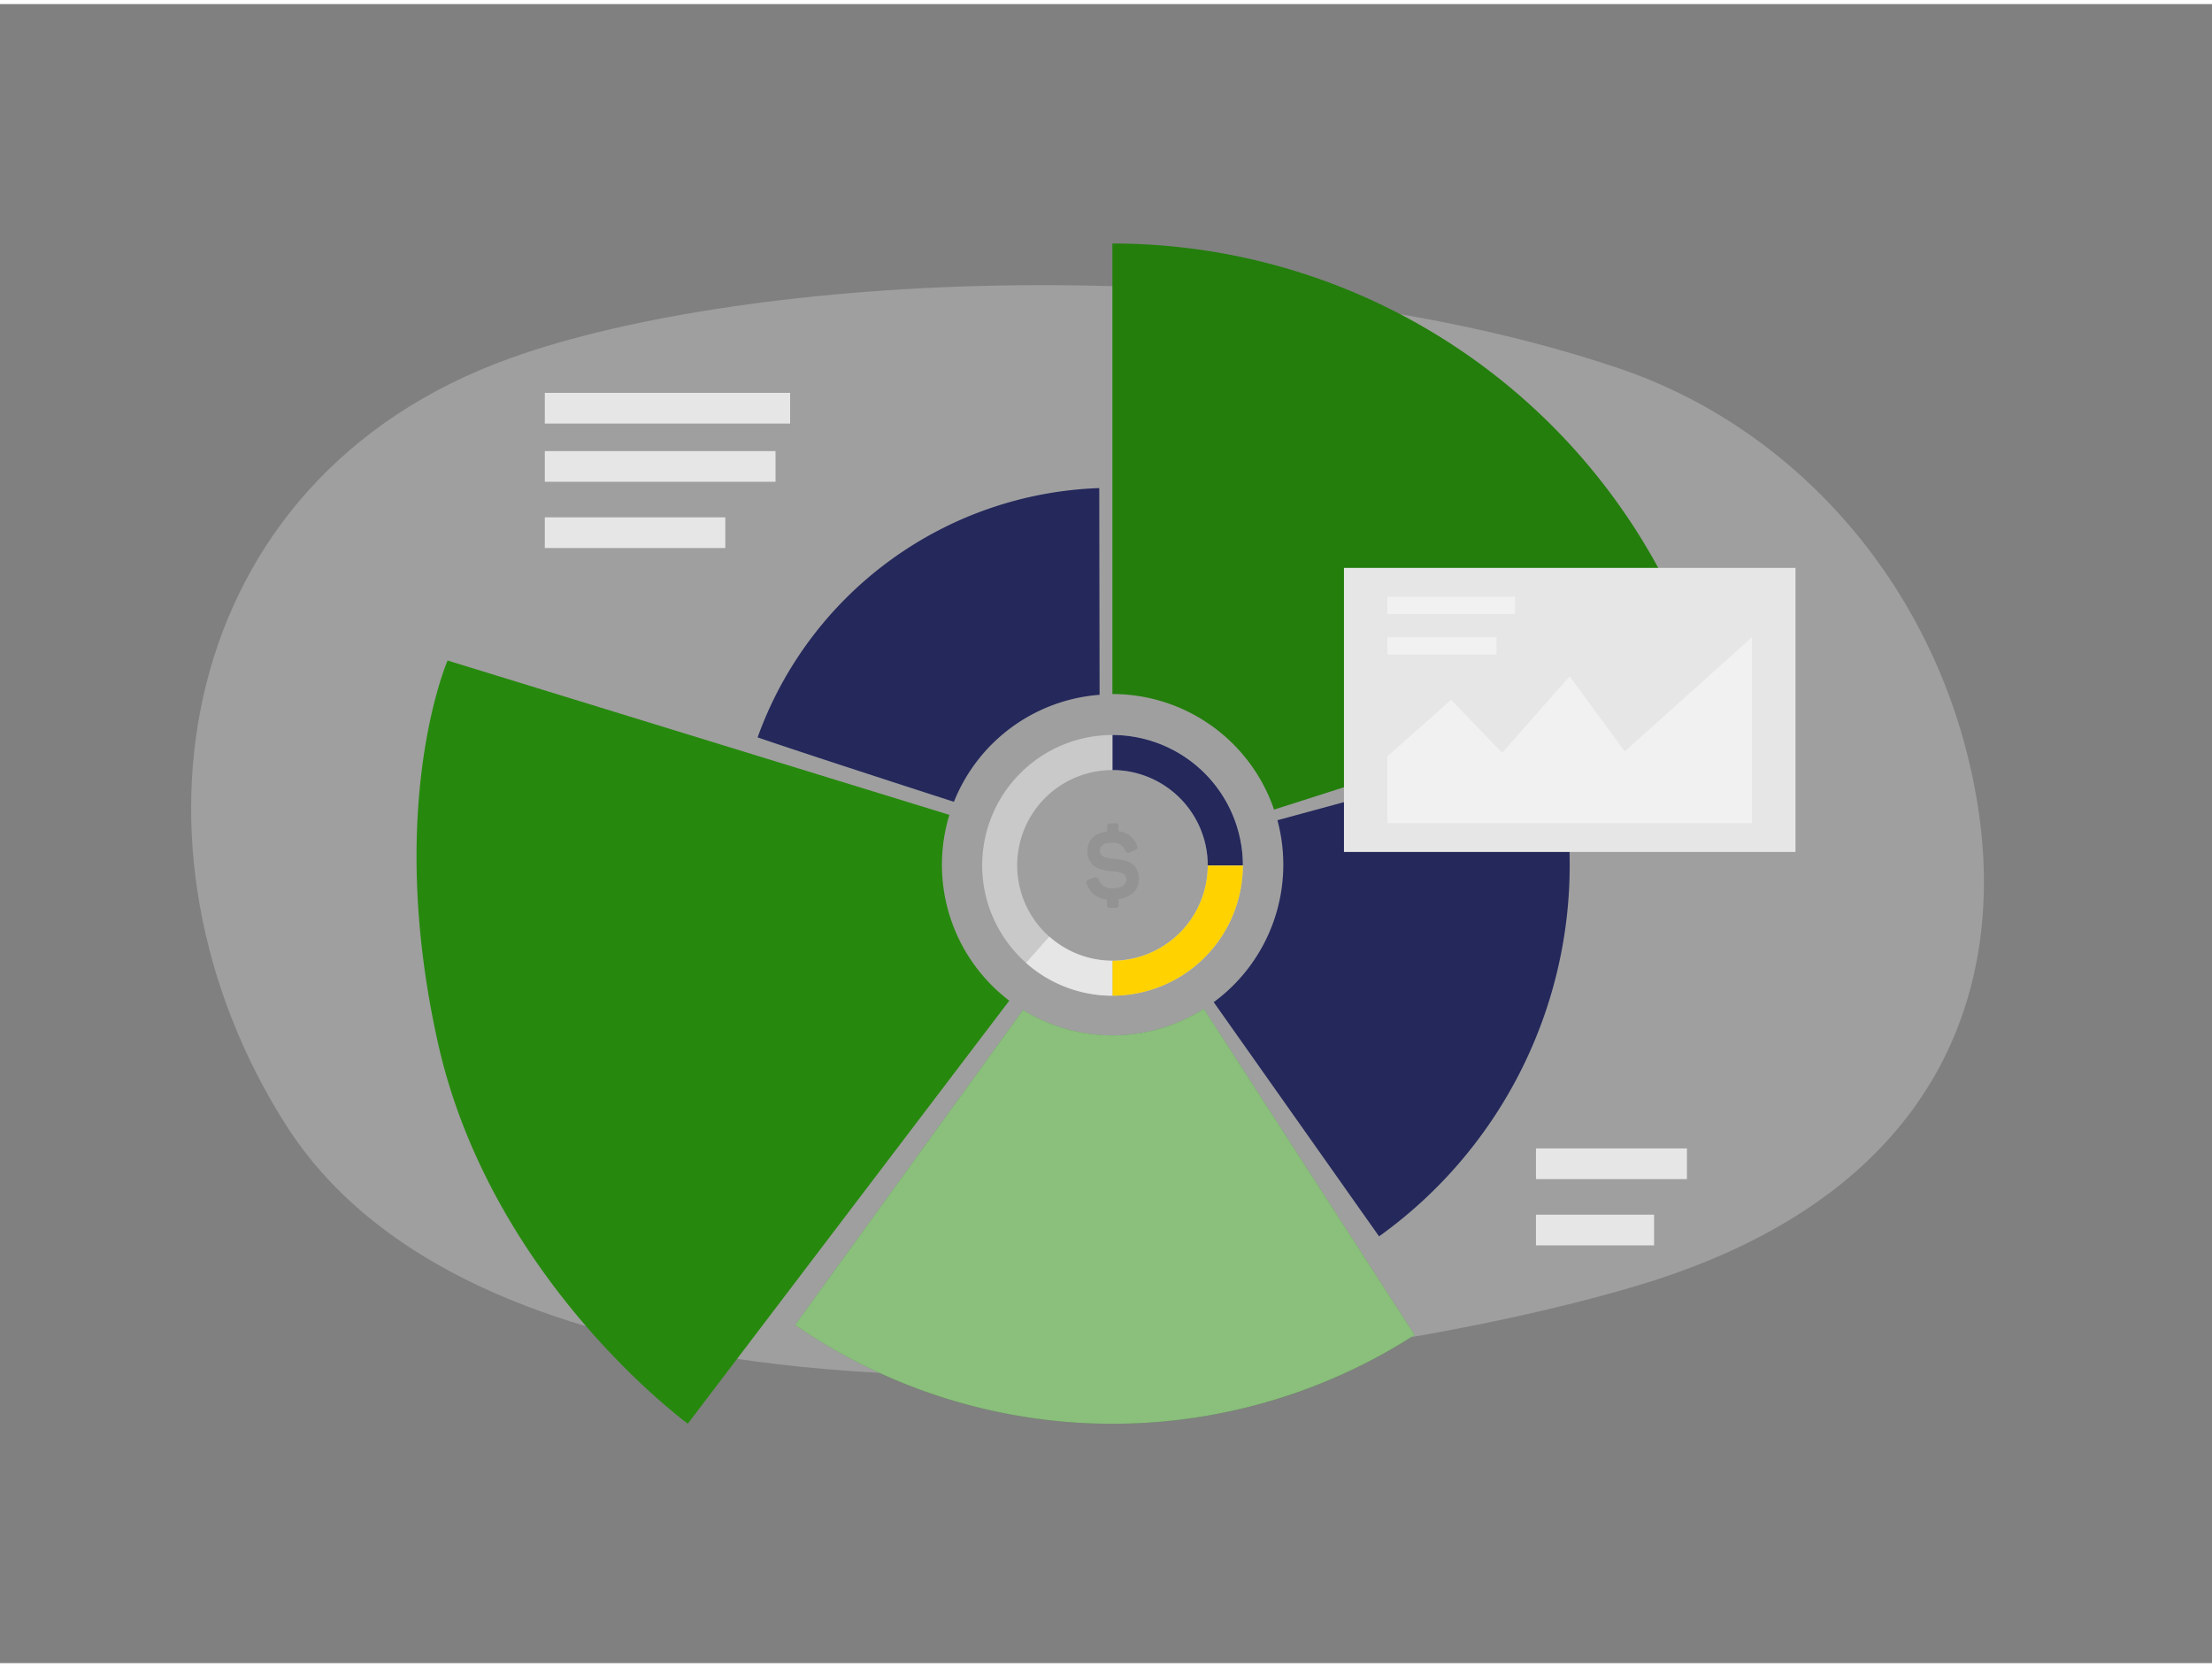 <svg id="Layer_1" data-name="Layer 1" xmlns="http://www.w3.org/2000/svg" viewBox="0 0 400 300" width="406" height="306" class="illustration styles_illustrationTablet__1DWOa"><rect x="0" y="0" width="400" height="300" fill="#808080" stroke="none"/><title>_</title><path d="M292.65,65.83c33.59,11.33,59.11,41.71,65,79.15,5,31.55-5.49,70-61.53,86.75-57.2,17.11-203.21,35.59-244.39-29C20.13,153.1,31.29,85.85,92.36,64,135.17,48.61,227.07,43.7,292.65,65.83Z" fill="#e6e6e6" opacity="0.3"></path><path d="M308,120.84l-77.61,24.82a30.88,30.88,0,0,0-29.23-20.9V43.3A112.37,112.37,0,0,1,308,120.84Z" fill="#26890D"></path><path d="M308,120.84l-77.61,24.82a30.88,30.88,0,0,0-29.23-20.9V43.3A112.37,112.37,0,0,1,308,120.84Z" opacity="0.08"></path><path d="M283.85,155.65a82.58,82.58,0,0,1-34.47,67.18l-29.9-42.35A30.86,30.86,0,0,0,231,147.58h0L281,134A82.6,82.6,0,0,1,283.85,155.65Z" fill="#24285b"></path><path d="M255.8,240.66a101,101,0,0,1-112-1.81L185,181.9a30.83,30.83,0,0,0,32.69-.2Z" fill="#26890D"></path><path d="M255.8,240.66a101,101,0,0,1-112-1.81L185,181.9a30.83,30.83,0,0,0,32.69-.2Z" fill="#fff" opacity="0.46"></path><path d="M182.52,180.2l-58.14,76.5s-35.65-25.94-45.22-69,1.78-69,1.78-69l90.74,27.91a30.88,30.88,0,0,0,10.84,33.61Z" fill="#26890D"></path><path d="M198.84,124.9a30.86,30.86,0,0,0-26.34,19.35s-25.86-8.34-35.5-11.65a68.18,68.18,0,0,1,61.78-45.08Z" fill="#24285b"></path><path d="M201.18,179.31a23.57,23.57,0,1,1,23.57-23.57A23.6,23.6,0,0,1,201.18,179.31Zm0-40.8a17.23,17.23,0,1,0,17.22,17.23A17.25,17.25,0,0,0,201.18,138.51Z" fill="#c9c9c9"></path><path d="M201.18,179.31a23.53,23.53,0,0,1-15.64-5.94l4.21-4.75A17.18,17.18,0,0,0,201.18,173Z" fill="#e6e6e6"></path><path d="M224.75,155.74H218.4a17.25,17.25,0,0,0-17.22-17.23v-6.34A23.6,23.6,0,0,1,224.75,155.74Z" fill="#24285b"></path><path d="M201.18,179.31V173a17.25,17.25,0,0,0,17.22-17.22h6.35A23.61,23.61,0,0,1,201.18,179.31Z" fill="#ffd200"></path><g opacity="0.08"><path d="M201.7,148.11c.41,0,.54.15.54.56v.9a4,4,0,0,1,3.35,2.53c.22.43.13.67-.36.89l-.9.4c-.41.2-.61.11-.85-.33a2.27,2.27,0,0,0-2.33-1.4c-1.55,0-2.26.45-2.26,1.49,0,.67.62,1.09,1.26,1.22a9.73,9.73,0,0,0,1.31.2,8.45,8.45,0,0,1,2.42.47,3.37,3.37,0,0,1,1.07.59,3.49,3.49,0,0,1,1,2.54c0,2-1.33,3.33-3.68,3.68v1c0,.42-.13.56-.54.56h-1c-.41,0-.56-.14-.56-.56v-.93a4.15,4.15,0,0,1-3.64-2.8.59.59,0,0,1,.42-.84l.89-.33c.46-.16.66-.05.86.4a2.37,2.37,0,0,0,2.45,1.53c1.68,0,2.51-.53,2.51-1.6a1.11,1.11,0,0,0-.78-1.13,6.43,6.43,0,0,0-1.8-.35,8.27,8.27,0,0,1-2.44-.52,3.58,3.58,0,0,1-1-.6,3.32,3.32,0,0,1-1-2.48c0-2,1.24-3.27,3.57-3.58v-.9c0-.41.15-.56.56-.56Z"></path></g><rect x="98.52" y="70.3" width="44.36" height="5.55" fill="#e6e6e6"></rect><rect x="98.52" y="80.83" width="41.72" height="5.55" fill="#e6e6e6"></rect><rect x="98.52" y="92.81" width="32.64" height="5.55" fill="#e6e6e6"></rect><rect x="277.75" y="206.93" width="27.3" height="5.55" fill="#e6e6e6"></rect><rect x="277.75" y="218.91" width="21.36" height="5.55" fill="#e6e6e6"></rect><rect x="243.03" y="101.95" width="81.65" height="51.37" fill="#e6e6e6"></rect><polygon points="250.89 148.1 250.89 136.03 262.4 125.82 271.64 135.38 283.85 121.56 293.8 135.15 316.81 114.49 316.81 148.1 250.89 148.1" fill="#fff" opacity="0.46"></polygon><rect x="250.89" y="107.16" width="23.09" height="3.12" fill="#fff" opacity="0.46"></rect><rect x="250.89" y="114.49" width="19.73" height="3.12" fill="#fff" opacity="0.46"></rect></svg>
